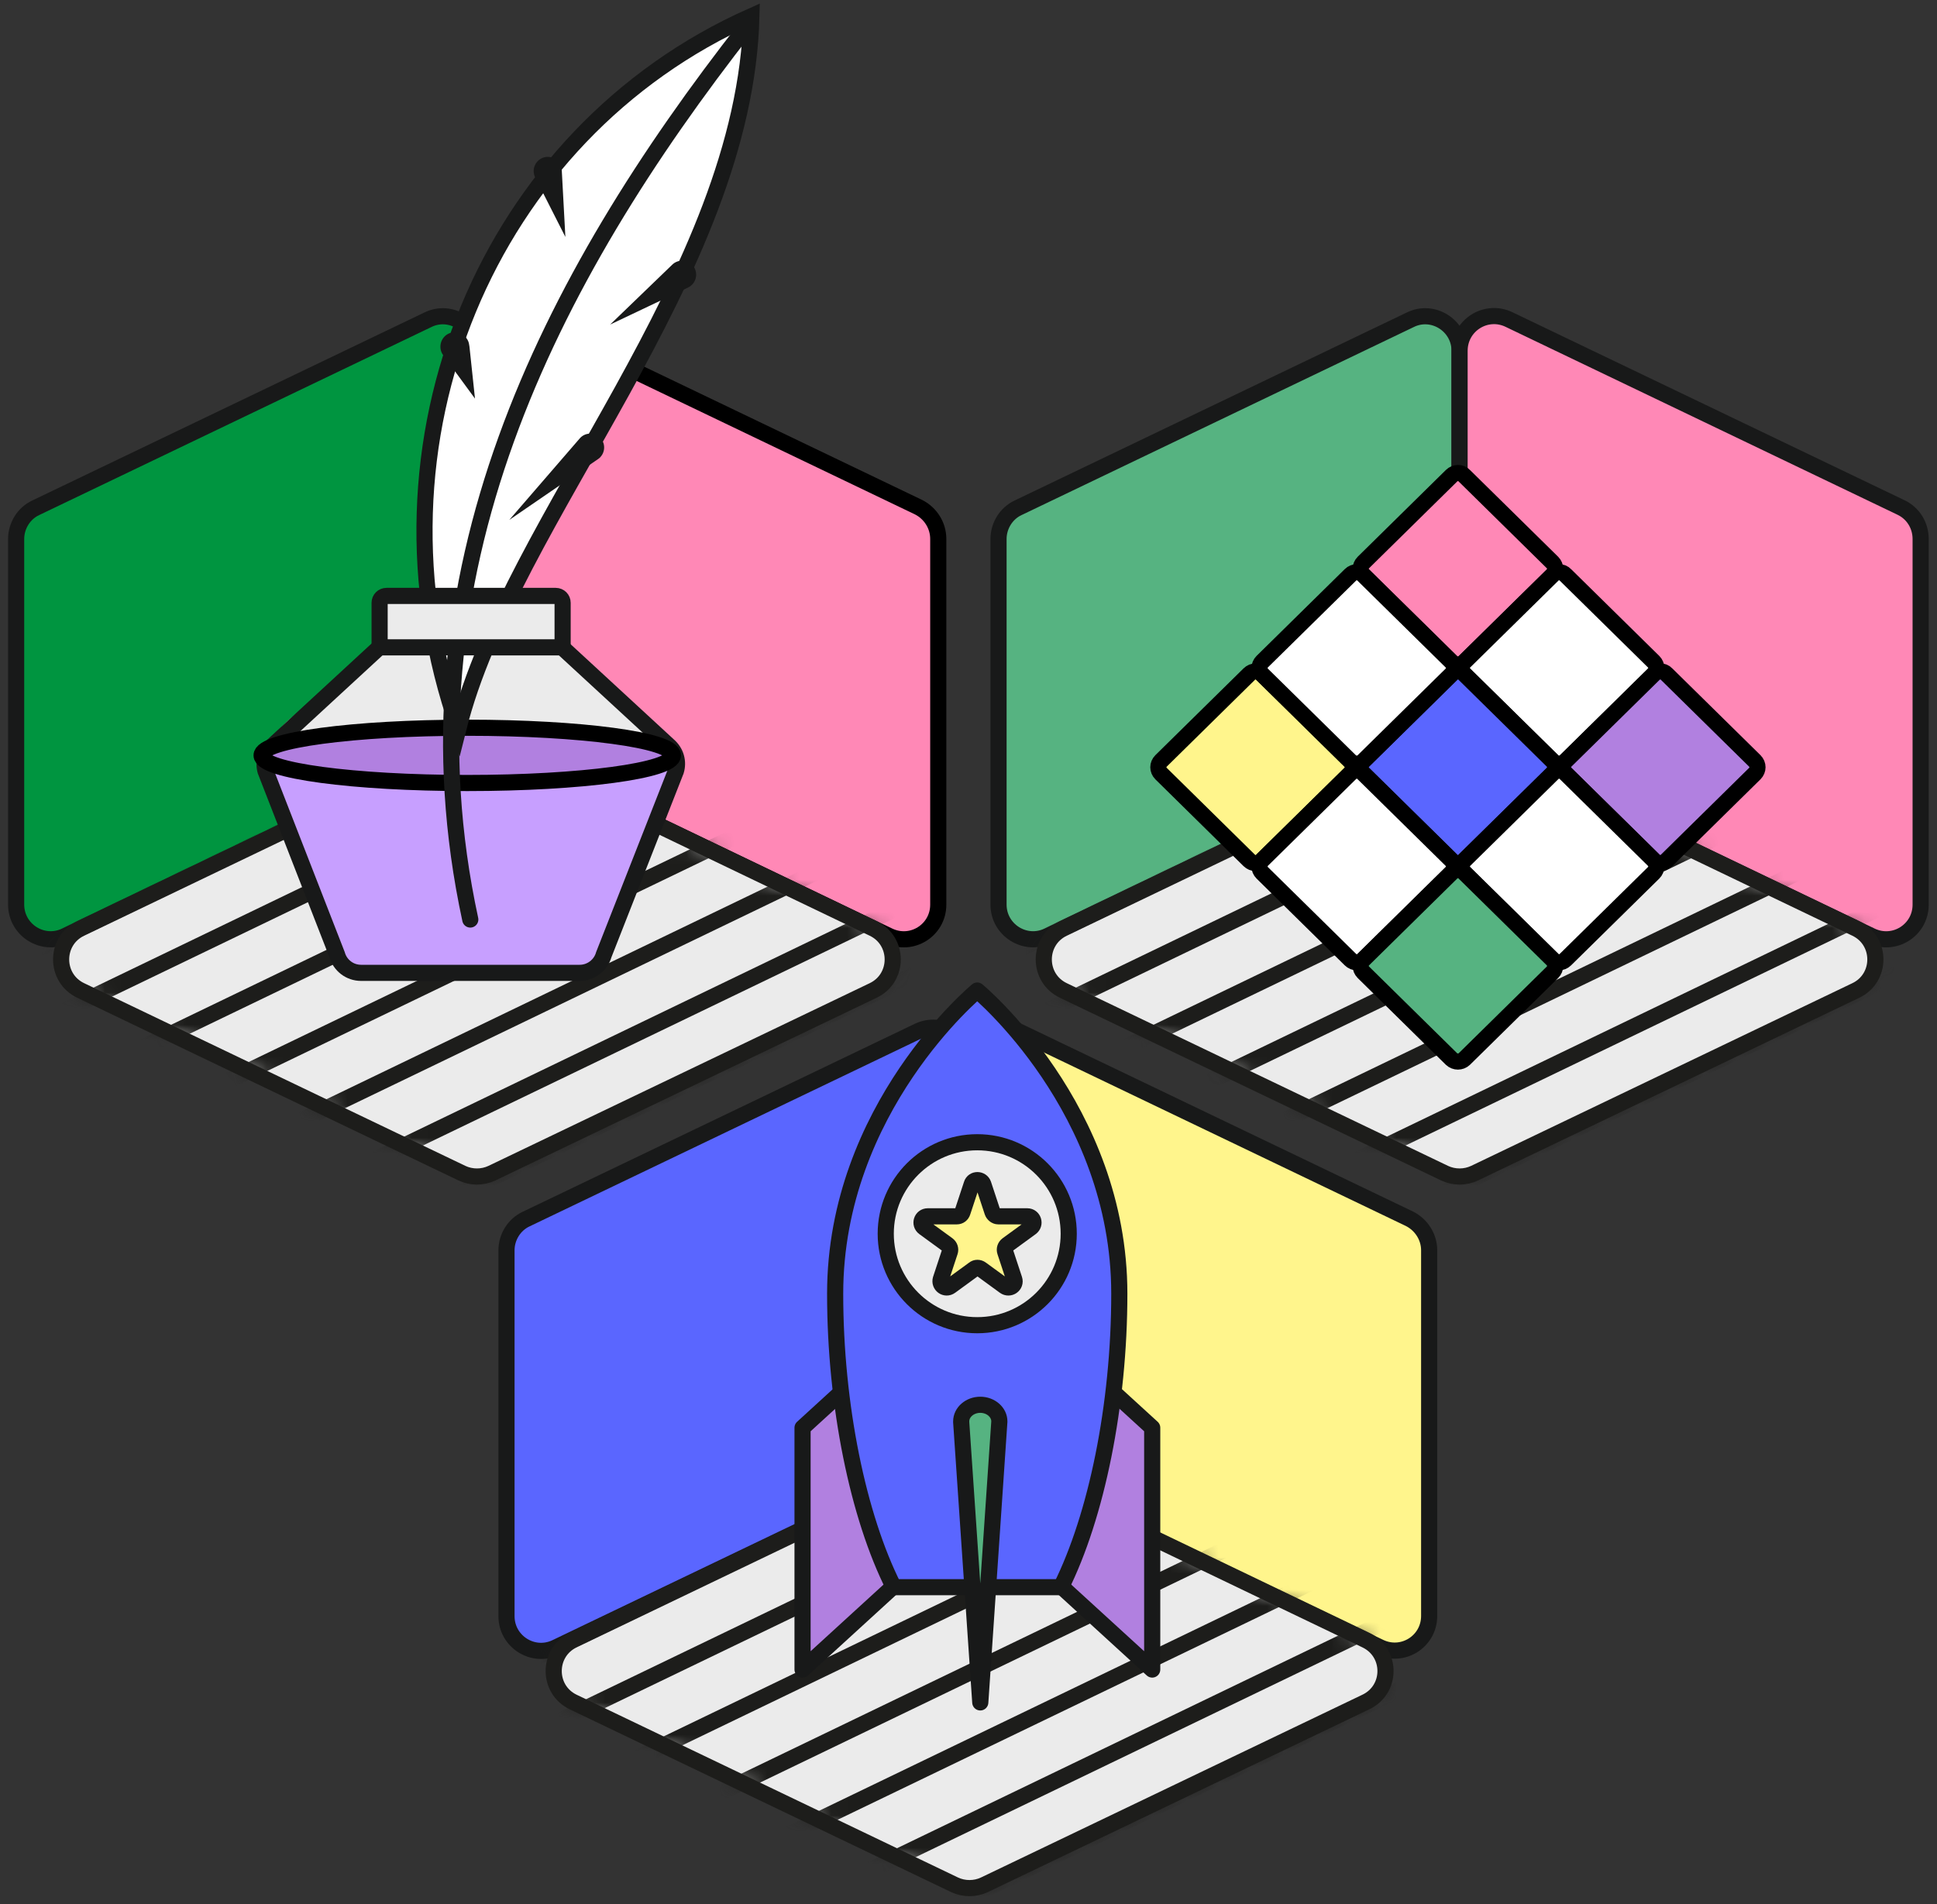 <svg width="120" height="118" viewBox="0 0 120 118" fill="none" xmlns="http://www.w3.org/2000/svg">
<rect x="0" y="0" width="120" height="118" fill="#333333" stroke="none"/>
<path d="M29.563 21.737V44.41C29.563 45.232 29.084 46.002 28.348 46.345L4.065 57.989C2.644 58.675 1 57.63 1 56.054V33.399C1 32.577 1.479 31.806 2.216 31.464L26.498 19.82C27.902 19.117 29.563 20.162 29.563 21.737Z" fill="#009540" stroke="#181919" stroke-miterlimit="10" stroke-linecap="round" stroke-linejoin="round"/>
<path d="M58.127 33.399V56.054C58.127 57.647 56.483 58.675 55.061 57.99L29.563 45.746V21.72C29.563 20.128 31.207 19.1 32.629 19.785L56.911 31.43C57.647 31.806 58.127 32.56 58.127 33.399Z" fill="#FF88B6"/>
<path d="M58.127 33.399V56.054C58.127 57.647 56.483 58.675 55.061 57.99L29.563 45.746V21.72C29.563 20.128 31.207 19.1 32.629 19.785L56.911 31.43C57.647 31.806 58.127 32.56 58.127 33.399Z" stroke="black" stroke-miterlimit="10"/>
<path d="M54.085 61.38L30.471 72.699C29.889 72.973 29.203 72.973 28.621 72.699L5.007 61.38C3.38 60.61 3.38 58.298 5.007 57.527L29.546 45.746L54.085 57.527C55.712 58.298 55.712 60.61 54.085 61.38Z" fill="#EBEBEB"/>
<mask id="mask0_525_47765" style="mask-type:luminance" maskUnits="userSpaceOnUse" x="3" y="45" width="53" height="28">
<path d="M54.085 61.38L30.471 72.699C29.889 72.973 29.203 72.973 28.621 72.699L5.007 61.38C3.38 60.61 3.38 58.298 5.007 57.527L29.546 45.746L54.085 57.527C55.712 58.298 55.712 60.61 54.085 61.38Z" fill="white"/>
</mask>
<g mask="url(#mask0_525_47765)">
<path d="M27.8 83.539C43.417 76.004 59.034 68.487 74.652 60.952L27.8 83.539Z" fill="#EBEBEB"/>
<path d="M27.8 83.539C43.417 76.004 59.034 68.487 74.652 60.952" stroke="#1D1D1B" stroke-miterlimit="10"/>
<path d="M23.382 81.039C38.999 73.504 54.616 65.987 70.234 58.452L23.382 81.039Z" fill="#EBEBEB"/>
<path d="M23.382 81.039C38.999 73.504 54.616 65.987 70.234 58.452" stroke="#1D1D1B" stroke-miterlimit="10"/>
<path d="M18.98 78.539C34.598 71.004 50.215 63.486 65.832 55.952L18.98 78.539Z" fill="#EBEBEB"/>
<path d="M18.98 78.539C34.598 71.004 50.215 63.486 65.832 55.952" stroke="#1D1D1B" stroke-miterlimit="10"/>
<path d="M14.562 76.039C30.18 68.504 45.797 60.986 61.414 53.452L14.562 76.039Z" fill="#EBEBEB"/>
<path d="M14.562 76.039C30.18 68.504 45.797 60.986 61.414 53.452" stroke="#1D1D1B" stroke-miterlimit="10"/>
<path d="M10.162 73.521C25.779 65.987 41.396 58.469 57.014 50.934L10.162 73.521Z" fill="#EBEBEB"/>
<path d="M10.162 73.521C25.779 65.987 41.396 58.469 57.014 50.934" stroke="#1D1D1B" stroke-miterlimit="10"/>
<path d="M5.744 71.021C21.361 63.486 36.978 55.969 52.596 48.434L5.744 71.021Z" fill="#EBEBEB"/>
<path d="M5.744 71.021C21.361 63.486 36.978 55.969 52.596 48.434" stroke="#1D1D1B" stroke-miterlimit="10"/>
<path d="M1.342 68.521C16.96 60.986 32.577 53.469 48.194 45.934L1.342 68.521Z" fill="#EBEBEB"/>
<path d="M1.342 68.521C16.96 60.986 32.577 53.469 48.194 45.934" stroke="#1D1D1B" stroke-miterlimit="10"/>
<path d="M-3.058 66.021C12.559 58.486 28.176 50.969 43.794 43.434L-3.058 66.021Z" fill="#EBEBEB"/>
<path d="M-3.058 66.021C12.559 58.486 28.176 50.969 43.794 43.434" stroke="#1D1D1B" stroke-miterlimit="10"/>
<path d="M-7.476 63.521C8.141 55.986 23.758 48.468 39.376 40.934L-7.476 63.521Z" fill="#EBEBEB"/>
<path d="M-7.476 63.521C8.141 55.986 23.758 48.468 39.376 40.934" stroke="#1D1D1B" stroke-miterlimit="10"/>
<path d="M-11.878 61.021C3.74 53.486 19.357 45.968 34.975 38.434L-11.878 61.021Z" fill="#EBEBEB"/>
<path d="M-11.878 61.021C3.74 53.486 19.357 45.968 34.975 38.434" stroke="#1D1D1B" stroke-miterlimit="10"/>
</g>
<path d="M54.085 61.38L30.471 72.699C29.889 72.973 29.203 72.973 28.621 72.699L5.007 61.38C3.38 60.61 3.38 58.298 5.007 57.527L29.546 45.746L54.085 57.527C55.712 58.298 55.712 60.61 54.085 61.38Z" stroke="#1D1D1B" stroke-miterlimit="10"/>
<path d="M23.484 40.369C25.779 40.163 28.091 40.026 30.385 39.975C31.669 39.941 32.954 39.923 34.238 40.043C34.803 40.095 35.403 40.18 35.848 40.54C36.105 40.763 36.293 41.054 36.499 41.311C36.927 41.876 37.44 42.372 37.988 42.818C38.331 43.092 38.673 43.365 39.033 43.622C39.444 43.913 39.872 44.187 40.232 44.547C40.574 44.907 40.848 45.386 40.831 45.883C40.437 46.02 40.009 45.9 39.615 45.797C37.646 45.283 35.591 45.232 33.553 45.181C30.471 45.112 27.388 45.078 24.306 45.112C23.621 45.112 22.936 45.129 22.251 45.249C21.669 45.352 21.087 45.523 20.505 45.523C20.111 45.523 19.717 45.42 19.306 45.455C18.467 45.506 17.645 46.054 16.823 45.849C17.319 45.009 18.124 44.393 18.895 43.811C20.453 42.629 22.011 41.448 23.484 40.369Z" fill="#EBEBEB"/>
<path d="M26.738 48.623C29.717 48.468 32.697 48.314 35.677 48.177C36.088 48.16 36.481 48.143 36.892 48.143C37.081 48.143 37.252 48.16 37.441 48.16C37.612 48.143 37.783 48.126 37.954 48.092C39.17 47.869 40.386 47.646 41.602 47.424C41.208 48.075 41.328 48.897 41.156 49.65C41.071 50.027 40.917 50.386 40.763 50.746C39.547 53.554 38.279 56.346 36.978 59.12C36.841 59.394 36.721 59.685 36.481 59.89C36.088 60.25 35.523 60.301 34.992 60.318C33.707 60.37 32.423 60.336 31.139 60.318C30.214 60.301 29.289 60.284 28.365 60.25C26.395 60.199 24.409 60.164 22.44 60.113C22.08 60.113 21.703 60.096 21.395 59.907C21.052 59.685 20.864 59.291 20.71 58.897C20.111 57.441 19.494 55.986 18.895 54.547C18.467 53.537 18.056 52.527 17.765 51.482C17.628 51.02 17.525 50.54 17.337 50.095C17.028 49.359 16.463 48.708 16.309 47.938C16.275 47.749 16.275 47.527 16.429 47.407C16.566 47.304 16.771 47.338 16.943 47.389C18.004 47.681 19.049 47.989 20.111 48.28C20.453 48.383 20.813 48.468 21.172 48.503C21.429 48.52 21.703 48.52 21.96 48.503C23.69 48.434 25.402 48.691 26.738 48.623Z" fill="#C79FFF"/>
<path d="M41.876 47.767L37.406 59.154C37.218 59.822 36.601 60.284 35.916 60.284H22.371C21.669 60.284 21.07 59.822 20.881 59.154L16.446 47.767C16.292 47.201 16.463 46.602 16.891 46.208L23.501 40.112H34.821L41.43 46.208C41.876 46.602 42.047 47.201 41.876 47.767Z" stroke="#181919" stroke-miterlimit="10"/>
<path d="M28.947 48.52C35.983 48.52 41.687 47.753 41.687 46.807C41.687 45.862 35.983 45.095 28.947 45.095C21.91 45.095 16.206 45.862 16.206 46.807C16.206 47.753 21.91 48.52 28.947 48.52Z" fill="#B180E0" stroke="black" stroke-miterlimit="10"/>
<path d="M28.399 45.129C22.183 27.423 30.214 8.278 46.551 1C46.157 17.08 31.652 32.098 28.399 45.129Z" fill="white" stroke="#181919" stroke-miterlimit="10"/>
<path d="M46.277 1.634C33.964 17.354 24.529 35.694 29.135 56.979" stroke="#181919" stroke-miterlimit="10" stroke-linecap="round" stroke-linejoin="round"/>
<path d="M28.262 21.738C28.587 22.748 28.981 23.724 29.426 24.683L28.262 21.738Z" fill="white"/>
<path d="M29.084 21.481L29.426 24.7L27.457 22.012C27.166 21.618 27.252 21.052 27.645 20.761C28.039 20.47 28.604 20.556 28.895 20.95C28.998 21.087 29.049 21.224 29.067 21.378L29.084 21.481Z" fill="#181919"/>
<path d="M34.803 10.555L35.026 14.682L33.159 11.001C32.937 10.572 33.108 10.041 33.536 9.819C33.964 9.596 34.495 9.768 34.718 10.196C34.769 10.316 34.803 10.435 34.803 10.555Z" fill="#181919"/>
<path d="M42.629 17.816L37.8 20.111L41.653 16.395C41.995 16.069 42.544 16.069 42.886 16.412C43.211 16.754 43.211 17.302 42.869 17.645C42.783 17.73 42.698 17.782 42.629 17.816Z" fill="#181919"/>
<path d="M37.047 28.45L31.55 32.218L35.917 27.166C36.225 26.806 36.773 26.772 37.133 27.08C37.492 27.389 37.526 27.936 37.218 28.296C37.167 28.365 37.098 28.416 37.047 28.45Z" fill="#181919"/>
<path d="M23.518 40.112V37.355C23.518 37.115 23.707 36.927 23.947 36.927H34.427C34.666 36.927 34.855 37.115 34.855 37.355V40.112H23.518Z" fill="#EBEBEB" stroke="#181919" stroke-miterlimit="10"/>
<path d="M90.423 21.738V44.41C90.423 45.232 89.944 46.003 89.207 46.345L64.925 57.99C63.504 58.675 61.86 57.63 61.86 56.055V33.399C61.86 32.577 62.339 31.807 63.076 31.464L87.358 19.82C88.762 19.117 90.423 20.162 90.423 21.738Z" fill="#56B381" stroke="#181919" stroke-miterlimit="10" stroke-linecap="round" stroke-linejoin="round"/>
<path d="M118.987 33.399V56.055C118.987 57.647 117.343 58.675 115.921 57.99L90.423 45.763V21.738C90.423 20.145 92.067 19.117 93.489 19.802L117.771 31.447C118.524 31.807 118.987 32.56 118.987 33.399Z" fill="#FF88B6" stroke="#181919" stroke-miterlimit="10" stroke-linecap="round" stroke-linejoin="round"/>
<path d="M114.962 61.38L91.348 72.699C90.766 72.973 90.081 72.973 89.498 72.699L65.884 61.38C64.257 60.61 64.257 58.298 65.884 57.527L90.423 45.746L114.962 57.527C116.589 58.298 116.589 60.61 114.962 61.38Z" fill="#EBEBEB"/>
<mask id="mask1_525_47765" style="mask-type:luminance" maskUnits="userSpaceOnUse" x="64" y="45" width="53" height="28">
<path d="M114.962 61.38L91.348 72.699C90.766 72.973 90.081 72.973 89.498 72.699L65.884 61.38C64.257 60.61 64.257 58.298 65.884 57.527L90.423 45.746L114.962 57.527C116.589 58.298 116.589 60.61 114.962 61.38Z" fill="white"/>
</mask>
<g mask="url(#mask1_525_47765)">
<path d="M88.659 83.539C104.277 76.004 119.894 68.487 135.511 60.952L88.659 83.539Z" fill="#EBEBEB"/>
<path d="M88.659 83.539C104.277 76.004 119.894 68.487 135.511 60.952" stroke="#1D1D1B" stroke-miterlimit="10"/>
<path d="M84.258 81.039C99.876 73.504 115.493 65.987 131.11 58.452L84.258 81.039Z" fill="#EBEBEB"/>
<path d="M84.258 81.039C99.876 73.504 115.493 65.987 131.11 58.452" stroke="#1D1D1B" stroke-miterlimit="10"/>
<path d="M79.84 78.539C95.458 71.004 111.075 63.486 126.692 55.952L79.84 78.539Z" fill="#EBEBEB"/>
<path d="M79.84 78.539C95.458 71.004 111.075 63.486 126.692 55.952" stroke="#1D1D1B" stroke-miterlimit="10"/>
<path d="M75.439 76.038C91.057 68.504 106.674 60.986 122.291 53.452L75.439 76.038Z" fill="#EBEBEB"/>
<path d="M75.439 76.038C91.057 68.504 106.674 60.986 122.291 53.452" stroke="#1D1D1B" stroke-miterlimit="10"/>
<path d="M71.021 73.521C86.639 65.987 102.256 58.469 117.873 50.934L71.021 73.521Z" fill="#EBEBEB"/>
<path d="M71.021 73.521C86.639 65.987 102.256 58.469 117.873 50.934" stroke="#1D1D1B" stroke-miterlimit="10"/>
<path d="M66.62 71.021C82.238 63.486 97.855 55.969 113.472 48.434L66.62 71.021Z" fill="#EBEBEB"/>
<path d="M66.62 71.021C82.238 63.486 97.855 55.969 113.472 48.434" stroke="#1D1D1B" stroke-miterlimit="10"/>
<path d="M62.202 68.521C77.82 60.986 93.437 53.469 109.054 45.934L62.202 68.521Z" fill="#EBEBEB"/>
<path d="M62.202 68.521C77.82 60.986 93.437 53.469 109.054 45.934" stroke="#1D1D1B" stroke-miterlimit="10"/>
<path d="M57.801 66.021C73.419 58.486 89.036 50.969 104.654 43.434L57.801 66.021Z" fill="#EBEBEB"/>
<path d="M57.801 66.021C73.419 58.486 89.036 50.969 104.654 43.434" stroke="#1D1D1B" stroke-miterlimit="10"/>
<path d="M53.401 63.52C69.018 55.986 84.635 48.468 100.253 40.934L53.401 63.52Z" fill="#EBEBEB"/>
<path d="M53.401 63.52C69.018 55.986 84.635 48.468 100.253 40.934" stroke="#1D1D1B" stroke-miterlimit="10"/>
<path d="M48.982 61.021C64.6 53.486 80.217 45.968 95.834 38.434L48.982 61.021Z" fill="#EBEBEB"/>
<path d="M48.982 61.021C64.6 53.486 80.217 45.968 95.834 38.434" stroke="#1D1D1B" stroke-miterlimit="10"/>
</g>
<path d="M114.962 61.38L91.348 72.699C90.766 72.973 90.081 72.973 89.498 72.699L65.884 61.38C64.257 60.61 64.257 58.298 65.884 57.527L90.423 45.746L114.962 57.527C116.589 58.298 116.589 60.61 114.962 61.38Z" stroke="#1D1D1B" stroke-miterlimit="10"/>
<path d="M89.927 41.019L84.464 35.642C84.241 35.42 84.241 35.077 84.464 34.855L89.927 29.477C90.149 29.255 90.509 29.255 90.714 29.477L96.177 34.855C96.4 35.077 96.4 35.42 96.177 35.642L90.714 41.019C90.492 41.225 90.149 41.225 89.927 41.019Z" fill="#FF88B6" stroke="black" stroke-miterlimit="10"/>
<path d="M96.194 47.167L90.731 41.79C90.509 41.567 90.509 41.225 90.731 41.002L96.194 35.625C96.416 35.402 96.776 35.402 96.981 35.625L102.444 41.002C102.667 41.225 102.667 41.567 102.444 41.79L96.981 47.167C96.759 47.372 96.399 47.372 96.194 47.167Z" fill="white" stroke="black" stroke-miterlimit="10"/>
<path d="M102.461 53.315L96.999 47.937C96.776 47.715 96.776 47.372 96.999 47.15L102.461 41.773C102.684 41.55 103.044 41.55 103.249 41.773L108.712 47.15C108.934 47.372 108.934 47.715 108.712 47.937L103.249 53.315C103.026 53.537 102.684 53.537 102.461 53.315Z" fill="#B180E0" stroke="black" stroke-miterlimit="10"/>
<path d="M89.927 53.315L84.464 47.937C84.241 47.715 84.241 47.372 84.464 47.15L89.927 41.773C90.149 41.55 90.509 41.55 90.714 41.773L96.177 47.15C96.4 47.372 96.4 47.715 96.177 47.937L90.714 53.315C90.492 53.537 90.149 53.537 89.927 53.315Z" fill="#5A66FF" stroke="black" stroke-miterlimit="10"/>
<path d="M96.194 59.462L90.731 54.085C90.509 53.863 90.509 53.52 90.731 53.297L96.194 47.92C96.416 47.698 96.776 47.698 96.981 47.92L102.444 53.297C102.667 53.52 102.667 53.863 102.444 54.085L96.981 59.462C96.759 59.685 96.399 59.685 96.194 59.462Z" fill="white" stroke="black" stroke-miterlimit="10"/>
<path d="M77.391 53.315L71.929 47.937C71.706 47.715 71.706 47.372 71.929 47.15L77.391 41.773C77.614 41.55 77.974 41.55 78.179 41.773L83.642 47.15C83.864 47.372 83.864 47.715 83.642 47.937L78.179 53.315C77.974 53.537 77.614 53.537 77.391 53.315Z" fill="#FFF58C" stroke="black" stroke-miterlimit="10"/>
<path d="M83.659 59.462L78.196 54.085C77.974 53.863 77.974 53.52 78.196 53.297L83.659 47.92C83.882 47.698 84.241 47.698 84.447 47.92L89.909 53.297C90.132 53.52 90.132 53.863 89.909 54.085L84.447 59.462C84.241 59.685 83.882 59.685 83.659 59.462Z" fill="white" stroke="black" stroke-miterlimit="10"/>
<path d="M89.927 65.627L84.464 60.25C84.241 60.027 84.241 59.685 84.464 59.462L89.927 54.085C90.149 53.863 90.509 53.863 90.714 54.085L96.177 59.462C96.4 59.685 96.4 60.027 96.177 60.25L90.714 65.627C90.492 65.832 90.149 65.832 89.927 65.627Z" fill="#56B381" stroke="black" stroke-miterlimit="10"/>
<path d="M83.659 47.167L78.196 41.79C77.974 41.567 77.974 41.225 78.196 41.002L83.659 35.625C83.882 35.402 84.241 35.402 84.447 35.625L89.909 41.002C90.132 41.225 90.132 41.567 89.909 41.79L84.447 47.167C84.241 47.372 83.882 47.372 83.659 47.167Z" fill="white"/>
<path d="M83.659 47.167L78.196 41.79C77.974 41.567 77.974 41.225 78.196 41.002L83.659 35.625C83.882 35.402 84.241 35.402 84.447 35.625L89.909 41.002C90.132 41.225 90.132 41.567 89.909 41.79L84.447 47.167C84.241 47.372 83.882 47.372 83.659 47.167Z" stroke="black" stroke-miterlimit="10"/>
<path d="M59.942 65.833V88.505C59.942 89.327 59.462 90.098 58.726 90.44L34.444 102.085C33.022 102.77 31.378 101.725 31.378 100.15V77.477C31.378 76.655 31.858 75.885 32.594 75.542L56.877 63.898C58.298 63.213 59.942 64.24 59.942 65.833Z" fill="#5A66FF" stroke="#181919" stroke-miterlimit="10" stroke-linecap="round" stroke-linejoin="round"/>
<path d="M88.539 77.477V100.132C88.539 101.725 86.895 102.752 85.474 102.067L59.976 89.841V65.815C59.976 64.223 61.62 63.195 63.041 63.88L87.323 75.525C88.06 75.901 88.539 76.655 88.539 77.477Z" fill="#FFF58C" stroke="#181919" stroke-miterlimit="10" stroke-linecap="round" stroke-linejoin="round"/>
<path d="M84.601 105.475L60.986 116.794C60.404 117.068 59.719 117.068 59.137 116.794L35.523 105.475C33.896 104.705 33.896 102.393 35.523 101.622L60.062 89.841L84.601 101.622C86.245 102.393 86.245 104.705 84.601 105.475Z" fill="#EBEBEB"/>
<mask id="mask2_525_47765" style="mask-type:luminance" maskUnits="userSpaceOnUse" x="34" y="89" width="52" height="28">
<path d="M84.601 105.475L60.986 116.794C60.404 117.068 59.719 117.068 59.137 116.794L35.523 105.475C33.896 104.705 33.896 102.393 35.523 101.622L60.062 89.841L84.601 101.622C86.245 102.393 86.245 104.705 84.601 105.475Z" fill="white"/>
</mask>
<g mask="url(#mask2_525_47765)">
<path d="M58.315 127.634C73.933 120.1 89.55 112.582 105.167 105.047L58.315 127.634Z" fill="#EBEBEB"/>
<path d="M58.315 127.634C73.933 120.1 89.55 112.582 105.167 105.047" stroke="#1D1D1B" stroke-miterlimit="10"/>
<path d="M53.897 125.134C69.514 117.599 85.132 110.082 100.749 102.547L53.897 125.134Z" fill="#EBEBEB"/>
<path d="M53.897 125.134C69.514 117.599 85.132 110.082 100.749 102.547" stroke="#1D1D1B" stroke-miterlimit="10"/>
<path d="M49.496 122.634C65.113 115.099 80.731 107.582 96.348 100.047L49.496 122.634Z" fill="#EBEBEB"/>
<path d="M49.496 122.634C65.113 115.099 80.731 107.582 96.348 100.047" stroke="#1D1D1B" stroke-miterlimit="10"/>
<path d="M45.095 120.134C60.712 112.599 76.33 105.081 91.947 97.547L45.095 120.134Z" fill="#EBEBEB"/>
<path d="M45.095 120.134C60.712 112.599 76.33 105.081 91.947 97.547" stroke="#1D1D1B" stroke-miterlimit="10"/>
<path d="M40.677 117.616C56.294 110.082 71.912 102.564 87.529 95.029L40.677 117.616Z" fill="#EBEBEB"/>
<path d="M40.677 117.616C56.294 110.082 71.912 102.564 87.529 95.029" stroke="#1D1D1B" stroke-miterlimit="10"/>
<path d="M36.276 115.116C51.894 107.581 67.511 100.064 83.128 92.529L36.276 115.116Z" fill="#EBEBEB"/>
<path d="M36.276 115.116C51.894 107.581 67.511 100.064 83.128 92.529" stroke="#1D1D1B" stroke-miterlimit="10"/>
<path d="M31.858 112.616C47.475 105.081 63.093 97.564 78.71 90.029L31.858 112.616Z" fill="#EBEBEB"/>
<path d="M31.858 112.616C47.475 105.081 63.093 97.564 78.71 90.029" stroke="#1D1D1B" stroke-miterlimit="10"/>
<path d="M27.457 110.116C43.074 102.581 58.692 95.064 74.309 87.529L27.457 110.116Z" fill="#EBEBEB"/>
<path d="M27.457 110.116C43.074 102.581 58.692 95.064 74.309 87.529" stroke="#1D1D1B" stroke-miterlimit="10"/>
<path d="M23.039 107.616C38.656 100.081 54.274 92.564 69.891 85.029L23.039 107.616Z" fill="#EBEBEB"/>
<path d="M23.039 107.616C38.656 100.081 54.274 92.564 69.891 85.029" stroke="#1D1D1B" stroke-miterlimit="10"/>
<path d="M18.638 105.116C34.255 97.581 49.873 90.064 65.49 82.529L18.638 105.116Z" fill="#EBEBEB"/>
<path d="M18.638 105.116C34.255 97.581 49.873 90.064 65.49 82.529" stroke="#1D1D1B" stroke-miterlimit="10"/>
</g>
<path d="M84.601 105.475L60.986 116.794C60.404 117.068 59.719 117.068 59.137 116.794L35.523 105.475C33.896 104.705 33.896 102.393 35.523 101.622L60.062 89.841L84.601 101.622C86.245 102.393 86.245 104.705 84.601 105.475Z" stroke="#1D1D1B" stroke-miterlimit="10"/>
<path d="M49.719 103.455V88.471L55.918 82.803V97.787L49.719 103.455Z" fill="#B180E0" stroke="#181919" stroke-miterlimit="10" stroke-linecap="round" stroke-linejoin="round"/>
<path d="M71.381 103.455V88.471L65.182 82.803V97.787L71.381 103.455Z" fill="#B180E0" stroke="#181919" stroke-miterlimit="10" stroke-linecap="round" stroke-linejoin="round"/>
<path d="M69.343 80.166C69.343 68.658 60.541 61.38 60.541 61.38C60.541 61.38 51.739 68.658 51.739 80.166C51.739 87.084 53.161 93.968 55.37 98.352H65.73C67.922 93.951 69.343 87.084 69.343 80.166Z" fill="#5A66FF" stroke="#181919" stroke-miterlimit="10" stroke-linecap="round" stroke-linejoin="round"/>
<path d="M60.541 82.118C63.672 82.118 66.209 79.58 66.209 76.45C66.209 73.319 63.672 70.781 60.541 70.781C57.411 70.781 54.873 73.319 54.873 76.45C54.873 79.58 57.411 82.118 60.541 82.118Z" fill="#EBEBEB" stroke="#181919" stroke-miterlimit="10" stroke-linecap="round" stroke-linejoin="round"/>
<path d="M61.911 88.077C61.911 87.512 61.38 87.049 60.73 87.049C60.079 87.049 59.548 87.512 59.548 88.077C59.548 88.094 59.548 88.111 59.548 88.128L60.73 105.492L61.911 88.094C61.911 88.077 61.911 88.077 61.911 88.077Z" fill="#56B381" stroke="#181919" stroke-miterlimit="10" stroke-linecap="round" stroke-linejoin="round"/>
<path d="M60.918 73.384L61.483 75.097C61.534 75.251 61.688 75.371 61.843 75.371H63.641C64.017 75.371 64.171 75.85 63.863 76.073L62.408 77.134C62.271 77.237 62.219 77.408 62.271 77.562L62.836 79.275C62.956 79.635 62.545 79.926 62.236 79.703L60.781 78.641C60.644 78.539 60.456 78.539 60.336 78.641L58.88 79.703C58.572 79.926 58.178 79.635 58.281 79.275L58.846 77.562C58.897 77.408 58.846 77.237 58.709 77.134L57.253 76.073C56.945 75.85 57.099 75.371 57.476 75.371H59.274C59.445 75.371 59.582 75.268 59.633 75.097L60.199 73.384C60.301 73.042 60.798 73.042 60.918 73.384Z" fill="#FFF58C" stroke="#181919" stroke-miterlimit="10" stroke-linecap="round" stroke-linejoin="round"/>
</svg>
